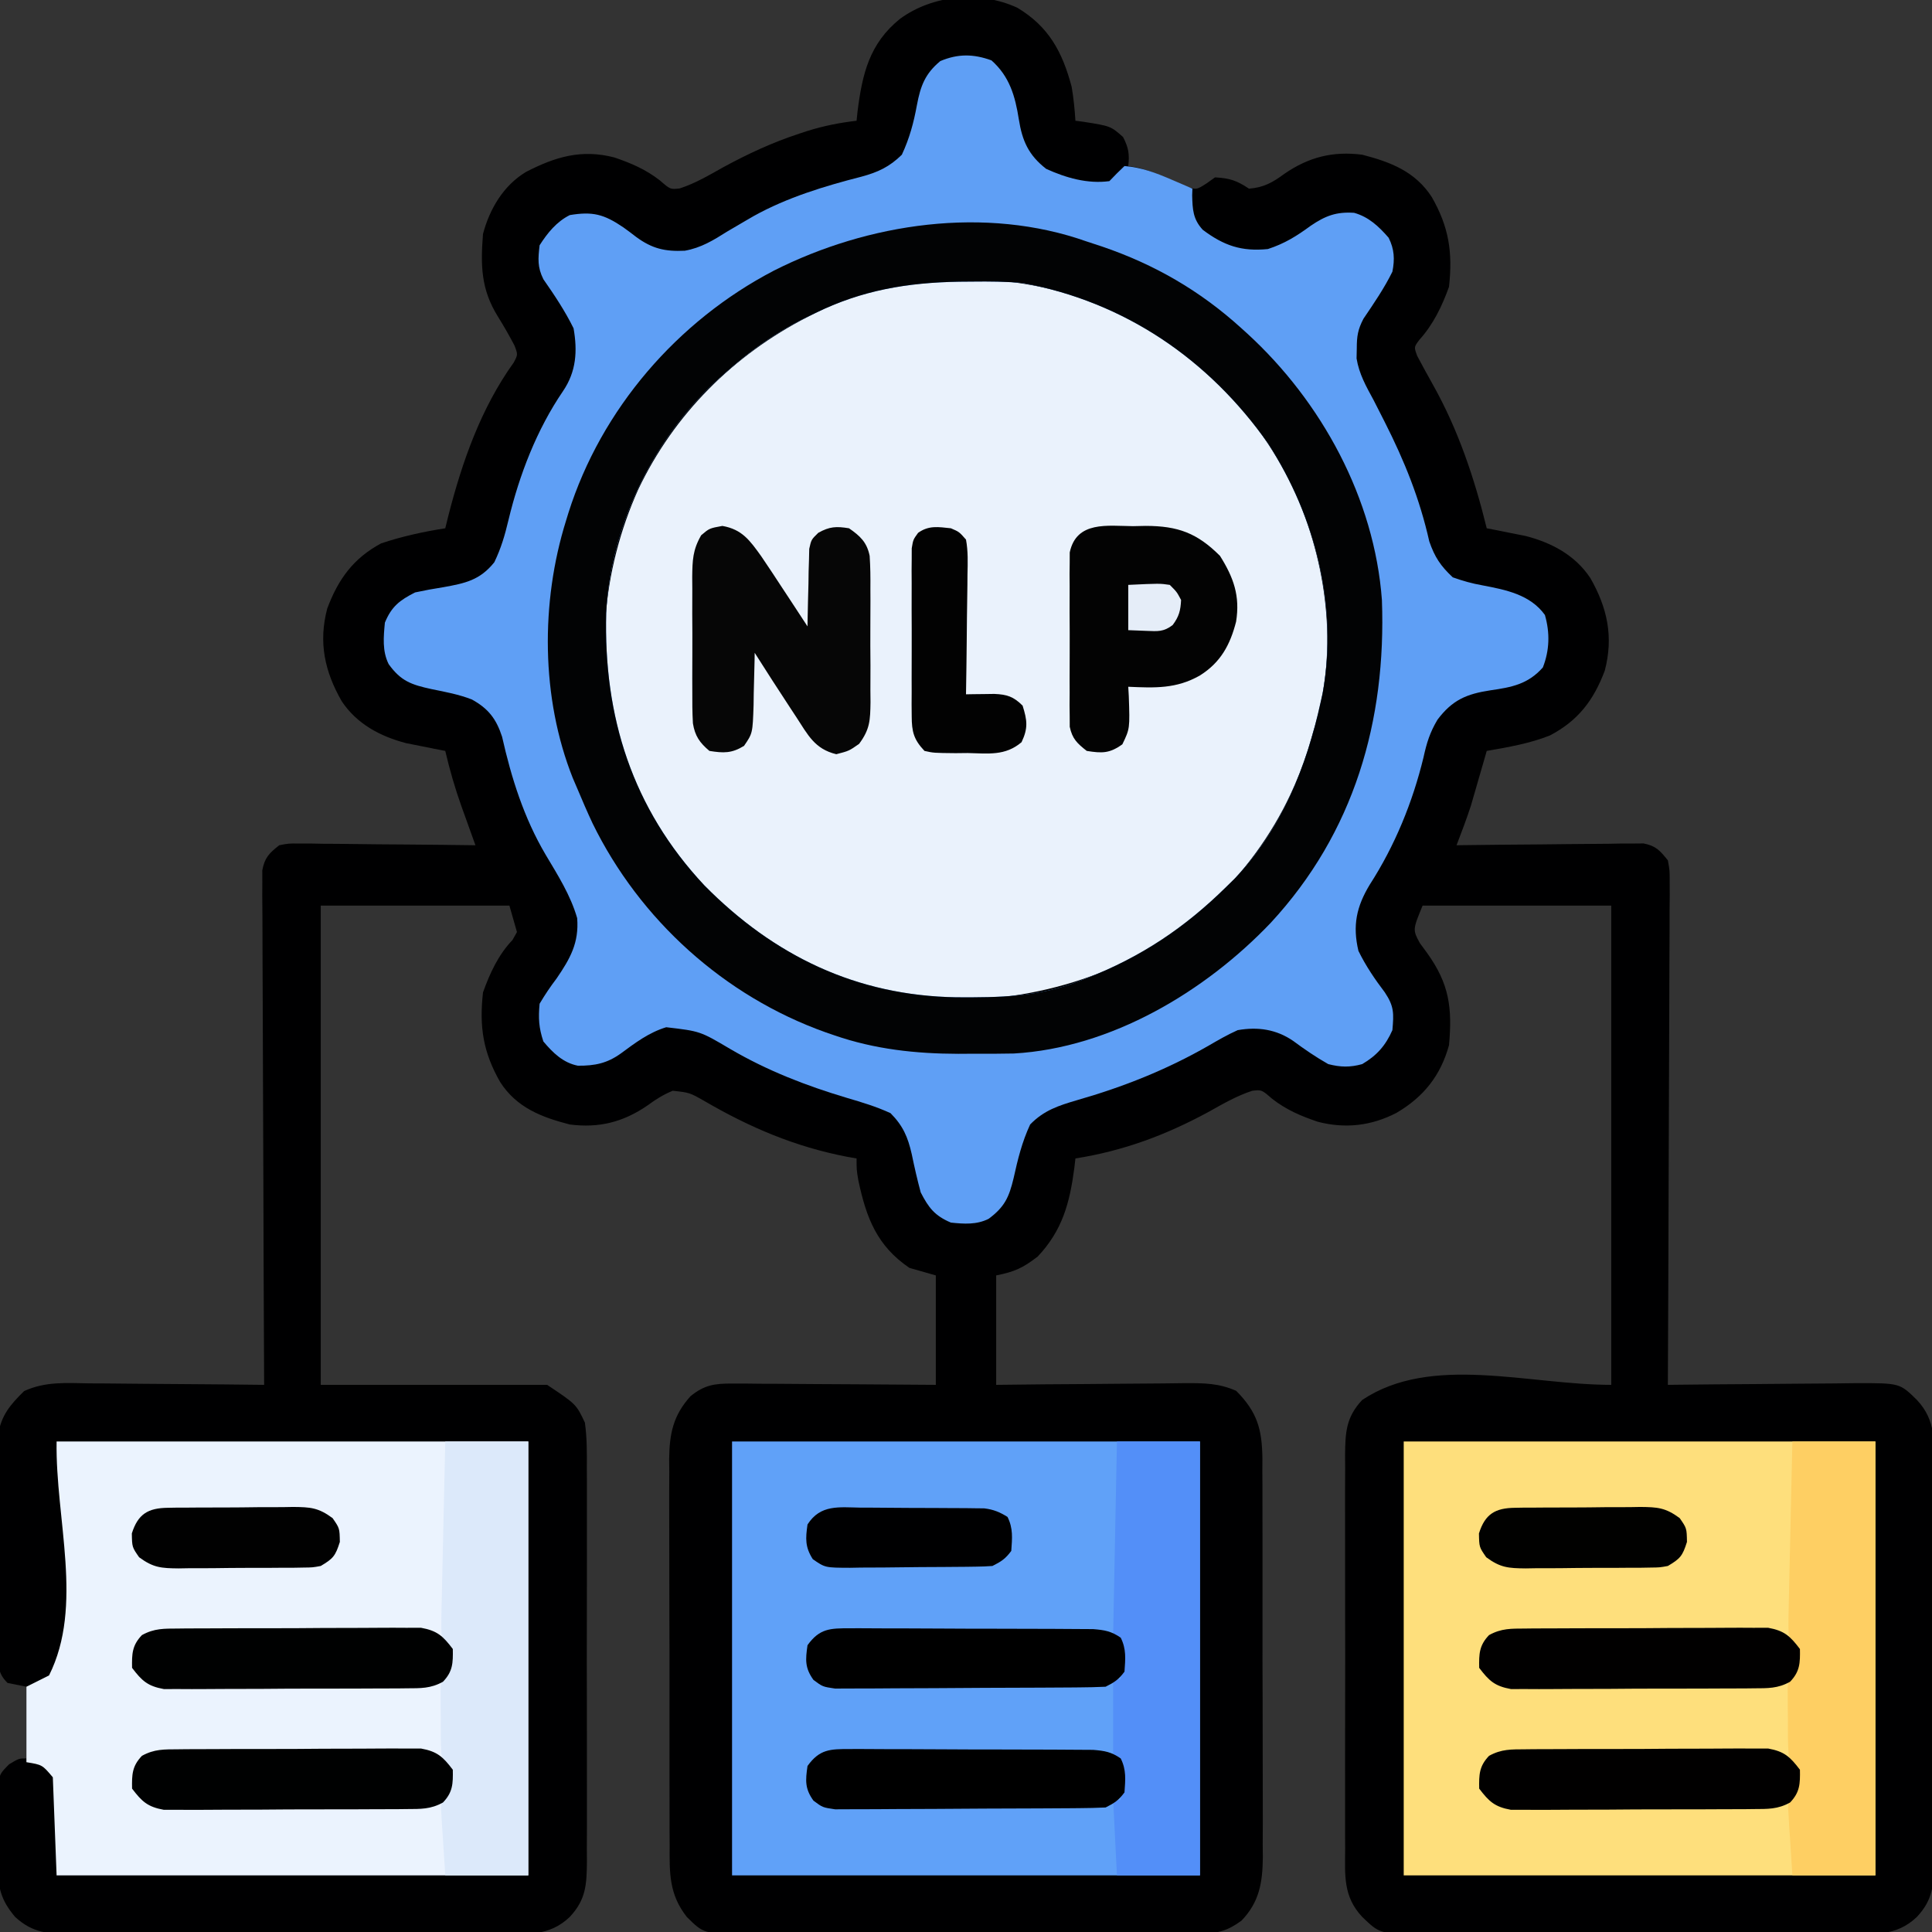 <?xml version="1.0" encoding="UTF-8"?>
<svg version="1.1" xmlns="http://www.w3.org/2000/svg" width="512" height="512">
<rect width="100%" height="100%" fill="#333333" stroke="none"/>
<path d="M0 0 C8.324 5.014 11.907 11.674 14.375 20.938 C14.895 23.964 15.174 26.867 15.375 29.938 C16.05 30.024 16.726 30.11 17.422 30.199 C24.704 31.346 24.704 31.346 28 34.25 C29.466 37.116 29.737 38.768 29.375 41.938 C30.066 42.046 30.757 42.154 31.469 42.266 C35.954 43.303 40.021 45.308 44.219 47.172 C47.384 48.301 47.384 48.301 50.086 46.566 C50.841 46.029 51.597 45.491 52.375 44.938 C56.279 45.172 58.095 45.751 61.375 47.938 C65.278 47.628 67.642 46.295 70.75 44 C77.197 39.564 83.615 37.941 91.375 38.938 C98.927 40.881 105.443 43.408 109.809 50.152 C114.342 58.077 115.393 64.785 114.375 73.938 C112.542 79.059 110.214 83.898 106.551 87.961 C105.078 89.909 105.078 89.909 105.953 92.266 C107.306 94.808 108.674 97.339 110.091 99.847 C116.818 111.824 121.096 124.62 124.375 137.938 C125.787 138.21 125.787 138.21 127.227 138.488 C128.472 138.74 129.717 138.991 131 139.25 C132.23 139.494 133.46 139.737 134.727 139.988 C141.646 141.789 147.811 145.084 151.828 151.121 C156.324 158.989 158.024 166.673 155.656 175.668 C152.713 183.511 148.603 188.911 141.133 192.836 C135.752 194.985 130.064 195.942 124.375 196.938 C124.049 198.072 123.723 199.206 123.387 200.375 C122.945 201.896 122.504 203.417 122.062 204.938 C121.849 205.681 121.636 206.425 121.416 207.191 C121.2 207.933 120.984 208.674 120.762 209.438 C120.568 210.108 120.374 210.778 120.175 211.469 C119.029 215.006 117.696 218.462 116.375 221.938 C117.018 221.929 117.66 221.92 118.322 221.911 C125.005 221.822 131.688 221.762 138.372 221.718 C140.867 221.698 143.362 221.67 145.856 221.636 C149.441 221.587 153.025 221.565 156.609 221.547 C157.726 221.526 158.843 221.506 159.994 221.484 C161.034 221.484 162.075 221.484 163.147 221.483 C164.062 221.475 164.977 221.466 165.92 221.456 C169.229 222.105 170.275 223.33 172.375 225.938 C172.867 228.601 172.867 228.601 172.856 231.695 C172.864 233.458 172.864 233.458 172.873 235.256 C172.858 236.542 172.844 237.827 172.829 239.151 C172.828 240.521 172.829 241.891 172.831 243.261 C172.832 246.978 172.808 250.695 172.781 254.411 C172.756 258.296 172.753 262.181 172.748 266.066 C172.736 273.422 172.703 280.778 172.663 288.134 C172.618 296.509 172.596 304.883 172.576 313.258 C172.534 330.485 172.464 347.711 172.375 364.938 C173.113 364.929 173.852 364.92 174.612 364.911 C181.586 364.83 188.559 364.769 195.533 364.73 C199.118 364.709 202.703 364.681 206.288 364.636 C209.75 364.592 213.212 364.568 216.675 364.558 C218.632 364.547 220.59 364.516 222.547 364.484 C233.838 364.481 233.838 364.481 238.375 368.938 C243.457 374.352 242.943 379.976 242.893 386.998 C242.903 388.814 242.903 388.814 242.914 390.666 C242.928 393.974 242.925 397.281 242.912 400.589 C242.902 404.058 242.912 407.526 242.918 410.995 C242.925 416.819 242.916 422.642 242.896 428.466 C242.875 435.191 242.882 441.915 242.904 448.64 C242.922 454.422 242.924 460.205 242.914 465.988 C242.908 469.438 242.907 472.887 242.92 476.337 C242.934 480.184 242.915 484.03 242.893 487.877 C242.901 489.015 242.909 490.153 242.917 491.325 C242.853 497.327 242.674 501.356 238.375 505.938 C232.852 511.242 226.609 510.503 219.396 510.455 C218.089 510.462 216.781 510.469 215.433 510.476 C211.856 510.495 208.28 510.488 204.704 510.475 C200.955 510.465 197.206 510.474 193.457 510.48 C187.163 510.488 180.868 510.478 174.574 510.459 C167.304 510.437 160.034 510.444 152.764 510.466 C146.515 510.484 140.265 510.487 134.015 510.477 C130.286 510.47 126.557 510.469 122.827 510.483 C118.669 510.496 114.512 510.477 110.354 510.455 C109.122 510.463 107.891 510.471 106.622 510.48 C95.994 510.374 95.994 510.374 91.375 505.938 C86.293 500.523 86.807 494.899 86.857 487.877 C86.847 486.061 86.847 486.061 86.836 484.209 C86.822 480.901 86.825 477.594 86.838 474.286 C86.848 470.817 86.838 467.349 86.832 463.88 C86.825 458.056 86.834 452.233 86.854 446.409 C86.875 439.684 86.868 432.96 86.846 426.235 C86.828 420.453 86.826 414.67 86.836 408.887 C86.842 405.437 86.843 401.988 86.83 398.538 C86.816 394.691 86.835 390.845 86.857 386.998 C86.849 385.86 86.841 384.722 86.833 383.55 C86.897 377.548 87.076 373.519 91.375 368.938 C109.714 356.712 135.335 364.938 157.375 364.938 C157.375 323.027 157.375 281.118 157.375 237.938 C140.875 237.938 124.375 237.938 107.375 237.938 C104.746 244.334 104.746 244.334 106.641 247.852 C107.295 248.746 107.95 249.641 108.625 250.562 C114.434 258.672 115.28 264.991 114.375 274.938 C112.139 283.016 107.627 288.654 100.445 292.867 C93.771 296.318 86.828 297.098 79.602 295.215 C75.097 293.691 71.263 292.054 67.5 289.125 C64.718 286.713 64.718 286.713 62.234 287.004 C58.033 288.376 54.352 290.542 50.5 292.688 C39.27 298.765 28.059 302.938 15.375 304.938 C15.277 305.783 15.179 306.629 15.078 307.5 C13.856 316.77 11.909 324.019 5.375 330.938 C1.439 333.952 -0.651 334.943 -5.625 335.938 C-5.625 345.507 -5.625 355.077 -5.625 364.938 C0.767 364.868 0.767 364.868 7.289 364.797 C10.697 364.771 14.104 364.749 17.512 364.73 C21.104 364.709 24.696 364.681 28.288 364.636 C31.75 364.592 35.212 364.568 38.675 364.558 C40.632 364.547 42.59 364.516 44.547 364.484 C49.553 364.483 53.366 364.494 57.982 366.524 C63.604 372.194 64.832 376.725 64.928 384.525 C64.922 385.638 64.915 386.75 64.908 387.896 C64.917 389.084 64.926 390.272 64.935 391.496 C64.953 394.738 64.954 397.979 64.945 401.221 C64.94 403.935 64.947 406.648 64.955 409.362 C64.972 415.767 64.968 422.172 64.951 428.577 C64.934 435.17 64.95 441.761 64.983 448.354 C65.009 454.029 65.017 459.703 65.008 465.378 C65.003 468.761 65.005 472.144 65.026 475.527 C65.043 479.301 65.029 483.075 65.006 486.849 C65.018 487.96 65.029 489.07 65.042 490.214 C64.96 496.855 64.122 502.013 59.375 506.938 C55.709 509.613 53.16 510.314 48.651 510.325 C46.937 510.34 46.937 510.34 45.189 510.355 C43.945 510.351 42.7 510.346 41.418 510.342 C39.442 510.352 39.442 510.352 37.426 510.362 C33.818 510.38 30.211 510.379 26.603 510.373 C23.589 510.37 20.574 510.376 17.56 510.382 C10.447 510.396 3.335 510.395 -3.778 510.384 C-11.11 510.372 -18.441 510.386 -25.773 510.413 C-32.074 510.435 -38.374 510.442 -44.675 510.436 C-48.436 510.432 -52.196 510.435 -55.957 510.452 C-60.151 510.47 -64.345 510.456 -68.539 510.439 C-69.781 510.449 -71.023 510.459 -72.303 510.469 C-83.139 510.375 -83.139 510.375 -87.625 505.938 C-92.321 499.916 -92.202 494.426 -92.158 486.979 C-92.167 485.791 -92.176 484.603 -92.185 483.379 C-92.203 480.137 -92.204 476.896 -92.195 473.654 C-92.19 470.94 -92.197 468.227 -92.205 465.513 C-92.222 459.108 -92.218 452.703 -92.201 446.298 C-92.184 439.705 -92.2 433.114 -92.233 426.521 C-92.259 420.846 -92.267 415.172 -92.258 409.497 C-92.253 406.114 -92.255 402.731 -92.276 399.348 C-92.293 395.574 -92.279 391.8 -92.256 388.026 C-92.274 386.36 -92.274 386.36 -92.292 384.661 C-92.209 377.865 -91.258 373.083 -86.625 367.938 C-82.96 364.957 -80.211 364.567 -75.55 364.597 C-74.349 364.597 -73.148 364.597 -71.911 364.598 C-70.624 364.613 -69.337 364.629 -68.012 364.645 C-66.674 364.65 -65.336 364.654 -63.998 364.657 C-60.487 364.669 -56.978 364.698 -53.468 364.732 C-49.882 364.762 -46.295 364.776 -42.709 364.791 C-35.681 364.822 -28.653 364.88 -21.625 364.938 C-21.625 355.368 -21.625 345.798 -21.625 335.938 C-23.935 335.277 -26.245 334.618 -28.625 333.938 C-37.208 328.101 -40.034 320.739 -42.145 310.793 C-42.625 307.938 -42.625 307.938 -42.625 304.938 C-43.462 304.791 -44.298 304.644 -45.16 304.492 C-58.892 301.846 -70.868 296.756 -82.904 289.746 C-86.878 287.486 -86.878 287.486 -91.344 287 C-93.854 288.032 -95.817 289.263 -98 290.875 C-104.447 295.311 -110.865 296.934 -118.625 295.938 C-126.177 293.994 -132.693 291.467 -137.059 284.723 C-141.592 276.798 -142.643 270.09 -141.625 260.938 C-139.814 255.877 -137.556 250.947 -133.801 247.039 C-133.219 245.999 -133.219 245.999 -132.625 244.938 C-133.615 241.472 -133.615 241.472 -134.625 237.938 C-151.125 237.938 -167.625 237.938 -184.625 237.938 C-184.625 279.848 -184.625 321.757 -184.625 364.938 C-164.825 364.938 -145.025 364.938 -124.625 364.938 C-116.928 370.069 -116.928 370.069 -114.625 374.938 C-114.055 378.961 -114.079 382.94 -114.107 386.998 C-114.1 388.208 -114.093 389.419 -114.086 390.666 C-114.072 393.974 -114.075 397.281 -114.088 400.589 C-114.098 404.058 -114.088 407.526 -114.082 410.995 C-114.075 416.819 -114.084 422.642 -114.104 428.466 C-114.125 435.191 -114.118 441.915 -114.096 448.64 C-114.078 454.422 -114.076 460.205 -114.086 465.988 C-114.092 469.438 -114.093 472.887 -114.08 476.337 C-114.066 480.184 -114.085 484.03 -114.107 487.877 C-114.099 489.015 -114.091 490.153 -114.083 491.325 C-114.147 497.327 -114.326 501.356 -118.625 505.938 C-124.148 511.242 -130.391 510.503 -137.604 510.455 C-138.911 510.462 -140.219 510.469 -141.567 510.476 C-145.144 510.495 -148.72 510.488 -152.296 510.475 C-156.045 510.465 -159.794 510.474 -163.543 510.48 C-169.837 510.488 -176.132 510.478 -182.426 510.459 C-189.696 510.437 -196.966 510.444 -204.236 510.466 C-210.485 510.484 -216.735 510.487 -222.985 510.477 C-226.714 510.47 -230.443 510.469 -234.173 510.483 C-238.331 510.496 -242.488 510.477 -246.646 510.455 C-247.878 510.463 -249.109 510.471 -250.378 510.48 C-256.74 510.416 -260.844 510.322 -265.625 505.938 C-269.388 501.459 -270.142 498.287 -270.191 492.492 C-270.198 491.8 -270.204 491.108 -270.21 490.394 C-270.217 488.94 -270.214 487.487 -270.201 486.033 C-270.187 483.811 -270.222 481.593 -270.26 479.371 C-270.261 477.953 -270.259 476.535 -270.254 475.117 C-270.255 473.836 -270.255 472.554 -270.256 471.234 C-269.625 467.938 -269.625 467.938 -267.211 465.489 C-264.625 463.938 -264.625 463.938 -262.625 463.938 C-262.625 457.668 -262.625 451.397 -262.625 444.938 C-264.275 444.608 -265.925 444.277 -267.625 443.938 C-270.392 441.17 -269.89 439.531 -269.916 435.655 C-269.922 435.011 -269.929 434.367 -269.936 433.703 C-269.955 431.568 -269.959 429.433 -269.961 427.297 C-269.967 425.812 -269.974 424.327 -269.981 422.842 C-269.993 419.725 -269.997 416.608 -269.996 413.491 C-269.995 409.505 -270.023 405.52 -270.057 401.534 C-270.079 398.464 -270.083 395.395 -270.082 392.325 C-270.085 390.856 -270.094 389.388 -270.109 387.919 C-270.129 385.858 -270.123 383.798 -270.111 381.737 C-270.114 380.566 -270.117 379.396 -270.119 378.189 C-269.334 373.024 -266.889 370.179 -263.232 366.587 C-257.573 363.999 -252.059 364.448 -245.914 364.547 C-244.577 364.554 -243.241 364.56 -241.904 364.564 C-238.402 364.579 -234.901 364.618 -231.399 364.663 C-227.82 364.704 -224.24 364.722 -220.66 364.742 C-213.648 364.785 -206.637 364.853 -199.625 364.938 C-199.629 364.225 -199.632 363.512 -199.636 362.778 C-199.724 345.444 -199.791 328.109 -199.832 310.775 C-199.853 302.392 -199.881 294.009 -199.927 285.626 C-199.967 278.321 -199.992 271.015 -200.001 263.709 C-200.007 259.84 -200.019 255.972 -200.048 252.103 C-200.075 248.462 -200.083 244.821 -200.077 241.18 C-200.079 239.205 -200.101 237.231 -200.123 235.256 C-200.117 234.081 -200.112 232.906 -200.106 231.695 C-200.11 230.674 -200.113 229.653 -200.117 228.601 C-199.492 225.22 -198.294 224.037 -195.625 221.938 C-193.17 221.456 -193.17 221.456 -190.397 221.483 C-188.836 221.484 -188.836 221.484 -187.244 221.484 C-185.568 221.515 -185.568 221.515 -183.859 221.547 C-182.137 221.555 -182.137 221.555 -180.379 221.564 C-176.711 221.586 -173.043 221.637 -169.375 221.688 C-166.888 221.708 -164.401 221.726 -161.914 221.742 C-155.817 221.786 -149.721 221.853 -143.625 221.938 C-144.035 220.803 -144.445 219.669 -144.867 218.5 C-145.412 216.979 -145.956 215.458 -146.5 213.938 C-146.769 213.194 -147.039 212.45 -147.316 211.684 C-149.052 206.815 -150.447 201.971 -151.625 196.938 C-152.566 196.756 -153.507 196.574 -154.477 196.387 C-156.344 196.01 -156.344 196.01 -158.25 195.625 C-159.48 195.381 -160.71 195.138 -161.977 194.887 C-168.896 193.086 -175.061 189.791 -179.078 183.754 C-183.574 175.886 -185.274 168.202 -182.906 159.207 C-180.011 151.491 -176.038 145.918 -168.625 141.938 C-163.045 140.072 -157.432 138.851 -151.625 137.938 C-151.357 136.847 -151.089 135.756 -150.812 134.633 C-147.132 120.253 -142.188 106.141 -133.461 93.98 C-132.369 91.903 -132.369 91.903 -133.285 89.496 C-134.662 86.866 -136.119 84.333 -137.688 81.812 C-142.161 74.615 -142.282 68.319 -141.625 59.938 C-139.866 53.301 -136.201 47.083 -130.223 43.496 C-122.451 39.49 -115.53 37.414 -106.84 39.656 C-102.343 41.19 -98.51 42.824 -94.75 45.75 C-91.966 48.164 -91.966 48.164 -89.473 47.867 C-85.333 46.516 -81.727 44.373 -77.938 42.25 C-71.41 38.701 -64.939 35.694 -57.875 33.375 C-57.15 33.136 -56.424 32.898 -55.677 32.652 C-51.339 31.297 -47.139 30.463 -42.625 29.938 C-42.495 28.704 -42.495 28.704 -42.363 27.445 C-41.105 17.451 -39.2 9.467 -31.125 2.938 C-22.394 -3.457 -9.918 -4.589 0 0 Z " fill="#000001" transform="translate(269.625,2.062)"/>
<path d="M0 0 C0.724 0.284 1.447 0.568 2.193 0.861 C25.9 10.459 44.387 28.558 54.875 51.875 C63.041 71.309 65.577 93.684 59 114 C58.66 115.194 58.319 116.387 57.969 117.617 C50.881 141.036 34.712 161.202 13.166 173.005 C-9.373 184.7 -36.376 188.512 -61 181 C-85.711 172.164 -107.441 155.254 -118.855 131.242 C-120.336 127.857 -121.703 124.459 -123 121 C-123.316 120.202 -123.632 119.404 -123.957 118.582 C-132.135 96.464 -129.372 70.816 -119.845 49.68 C-110.343 29.705 -94.549 14.021 -75 4 C-74.038 3.505 -73.077 3.01 -72.086 2.5 C-50.61 -7.897 -22.131 -8.787 0 0 Z " fill="#EAF2FC" transform="translate(289,80)"/>
<path d="M0 0 C4.785 4.253 6.28 9.435 7.25 15.625 C8.161 21.346 9.823 25.112 14.5 28.75 C19.734 31.129 25.481 32.787 31.25 32 C31.91 31.319 32.57 30.639 33.25 29.938 C33.91 29.298 34.57 28.659 35.25 28 C39.752 28.361 43.505 29.777 47.625 31.562 C48.685 32.018 49.744 32.473 50.836 32.941 C51.633 33.291 52.429 33.64 53.25 34 C53.229 34.58 53.209 35.16 53.188 35.758 C53.286 39.503 53.387 42.06 55.992 44.898 C61.545 49.068 66.222 50.704 73.25 50 C77.716 48.538 80.851 46.579 84.625 43.812 C88.504 41.18 91.398 40.085 96.102 40.398 C99.985 41.486 102.644 44.006 105.25 47 C106.776 50.051 106.9 52.713 106.25 56 C104.084 60.401 101.322 64.415 98.578 68.473 C97.085 71.315 96.817 73.12 96.812 76.312 C96.793 77.196 96.774 78.079 96.754 78.988 C97.437 83.137 99.259 86.333 101.25 90 C101.921 91.308 102.588 92.618 103.25 93.93 C103.578 94.574 103.905 95.219 104.243 95.883 C109.481 106.246 113.471 116.119 116.027 127.484 C117.482 131.668 119.013 133.971 122.25 137 C125.003 137.971 127.299 138.623 130.125 139.125 C136.287 140.301 142.779 141.562 146.668 146.973 C148.022 151.688 147.909 156.316 146.125 160.875 C142.213 165.309 137.898 166.126 132.25 166.938 C125.918 167.901 122.138 169.488 118.203 174.723 C116.175 178.126 115.346 180.834 114.5 184.688 C111.619 196.587 106.891 208.146 100.25 218.438 C96.716 224.283 95.66 229.288 97.25 236 C99.204 239.989 101.572 243.468 104.25 247 C106.734 250.726 106.63 252.587 106.25 257 C104.44 261.096 102.114 263.732 98.25 266 C95.024 266.894 92.492 266.83 89.25 266 C85.97 264.142 82.977 262.092 79.949 259.848 C75.468 256.78 70.619 256.063 65.25 257 C62.534 258.215 60.032 259.663 57.461 261.16 C46.372 267.514 34.929 272.05 22.649 275.566 C17.756 277.006 13.904 278.244 10.25 282 C8.087 286.658 6.983 291.184 5.875 296.188 C4.651 301.319 3.476 303.857 -0.75 307 C-3.946 308.598 -7.273 308.368 -10.75 308 C-15.034 306.191 -16.655 304.074 -18.75 300 C-19.656 296.637 -20.422 293.291 -21.123 289.883 C-22.151 285.325 -23.451 282.33 -26.75 279 C-30.534 277.253 -34.305 276.131 -38.301 274.953 C-49.159 271.717 -59.42 267.733 -69.227 261.996 C-77.198 257.278 -77.198 257.278 -86.195 256.227 C-90.753 257.606 -94.387 260.346 -98.184 263.152 C-101.854 265.795 -105.093 266.455 -109.613 266.422 C-113.529 265.649 -116.237 262.994 -118.75 260 C-119.965 256.354 -120.104 253.838 -119.75 250 C-118.323 247.591 -116.927 245.52 -115.25 243.312 C-111.665 238.066 -109.277 233.887 -109.793 227.316 C-111.554 221.214 -114.911 215.952 -118.141 210.523 C-123.898 200.772 -127.212 190.241 -129.695 179.242 C-131.24 174.493 -133.325 171.788 -137.688 169.375 C-141.162 168.019 -144.727 167.367 -148.375 166.625 C-153.766 165.454 -156.529 164.486 -159.75 160 C-161.476 156.548 -161.11 152.781 -160.75 149 C-158.976 144.704 -156.831 143.079 -152.75 141 C-150.286 140.465 -147.804 140.011 -145.312 139.625 C-139.455 138.571 -135.557 137.759 -131.75 133 C-129.96 129.283 -128.944 125.824 -128 121.816 C-125.105 109.808 -120.533 97.895 -113.531 87.629 C-110.03 82.462 -109.687 77.048 -110.75 71 C-113.039 66.365 -115.794 62.244 -118.75 58 C-120.351 54.797 -120.157 52.547 -119.75 49 C-117.652 45.726 -115.26 42.755 -111.75 41 C-105.702 39.992 -102.726 40.752 -97.603 44.221 C-96.434 45.056 -95.283 45.914 -94.151 46.798 C-89.931 49.898 -86.506 50.7 -81.269 50.444 C-76.977 49.687 -73.706 47.68 -70.062 45.375 C-68.491 44.445 -66.915 43.522 -65.336 42.605 C-64.562 42.156 -63.788 41.707 -62.991 41.244 C-54.098 36.309 -44.281 33.337 -34.47 30.823 C-30.063 29.636 -27.015 28.211 -23.75 25 C-21.709 20.616 -20.619 16.553 -19.75 11.812 C-18.802 6.785 -17.59 3.525 -13.562 0.188 C-8.875 -1.792 -4.766 -1.733 0 0 Z M-46.75 67 C-47.82 67.516 -48.89 68.031 -49.992 68.562 C-57.753 72.507 -64.297 77.173 -70.75 83 C-72.015 84.123 -72.015 84.123 -73.305 85.27 C-89.891 100.848 -100.959 123.559 -102.094 146.367 C-102.846 173.927 -95.186 198.225 -76.094 218.625 C-57.62 237.346 -35.737 247.868 -9.296 248.293 C2.231 248.357 12.395 248.228 23.25 244 C23.905 243.748 24.56 243.496 25.235 243.236 C39.656 237.594 51.228 229.868 62.25 219 C62.982 218.281 63.714 217.561 64.469 216.82 C76.786 203.867 83.497 187.244 87.25 170 C87.422 169.226 87.594 168.452 87.771 167.655 C91.918 144.657 85.817 121.031 73.375 101.625 C57.573 79.181 35.327 64.015 8.25 59 C3.823 58.609 -0.558 58.57 -5 58.625 C-6.772 58.639 -6.772 58.639 -8.58 58.654 C-22.285 58.889 -34.324 60.903 -46.75 67 Z " fill="#5F9FF5" transform="translate(262.75,16)"/>
<path d="M0 0 C41.25 0 82.5 0 125 0 C125 37.95 125 75.9 125 115 C83.75 115 42.5 115 0 115 C-0.33 106.42 -0.66 97.84 -1 89 C-3.8 85.686 -3.8 85.686 -8 85 C-8 78.4 -8 71.8 -8 65 C-6.02 64.01 -4.04 63.02 -2 62 C7.247 43.506 -0.345 20.675 0 0 Z " fill="#EBF3FE" transform="translate(15,382)"/>
<path d="M0 0 C41.25 0 82.5 0 125 0 C125 37.95 125 75.9 125 115 C83.75 115 42.5 115 0 115 C0 77.05 0 39.1 0 0 Z " fill="#FEDF7C" transform="translate(372,382)"/>
<path d="M0 0 C40.92 0 81.84 0 124 0 C124 37.95 124 75.9 124 115 C83.08 115 42.16 115 0 115 C0 77.05 0 39.1 0 0 Z " fill="#60A1F8" transform="translate(194,382)"/>
<path d="M0 0 C1.34 0.44 2.68 0.881 4.02 1.32 C17.971 6.073 30.053 13.053 41 23 C41.519 23.47 42.039 23.941 42.574 24.425 C62.246 42.467 76.241 68.102 78.223 95.031 C79.388 127.023 70.904 156.607 48.77 180.547 C31.401 198.782 6.434 213.718 -19.307 215.189 C-22.977 215.268 -26.641 215.273 -30.312 215.25 C-31.542 215.258 -32.771 215.265 -34.037 215.273 C-45.321 215.25 -56.176 214.071 -66.875 210.375 C-67.633 210.116 -68.39 209.856 -69.171 209.589 C-96.041 200.018 -118.461 179.758 -130.974 154.17 C-132.394 151.143 -133.706 148.083 -135 145 C-135.4 144.068 -135.799 143.136 -136.211 142.176 C-144.635 120.989 -144.759 95.634 -138 74 C-137.791 73.318 -137.582 72.636 -137.367 71.933 C-128.659 44.387 -108.465 21.049 -82.948 7.736 C-57.957 -4.902 -26.895 -9.527 0 0 Z M-72 19 C-73.07 19.516 -74.14 20.031 -75.242 20.562 C-83.003 24.507 -89.547 29.173 -96 35 C-97.265 36.123 -97.265 36.123 -98.555 37.27 C-115.141 52.848 -126.209 75.559 -127.344 98.367 C-128.096 125.927 -120.436 150.225 -101.344 170.625 C-82.87 189.346 -60.987 199.868 -34.546 200.293 C-23.019 200.357 -12.855 200.228 -2 196 C-1.345 195.748 -0.69 195.496 -0.015 195.236 C14.406 189.594 25.978 181.868 37 171 C37.732 170.281 38.464 169.561 39.219 168.82 C51.536 155.867 58.247 139.244 62 122 C62.172 121.226 62.344 120.452 62.521 119.655 C66.668 96.657 60.567 73.031 48.125 53.625 C32.323 31.181 10.077 16.015 -17 11 C-21.427 10.609 -25.808 10.57 -30.25 10.625 C-32.022 10.639 -32.022 10.639 -33.83 10.654 C-47.535 10.889 -59.574 12.903 -72 19 Z " fill="#020304" transform="translate(288,64)"/>
<path d="M0 0 C7.26 0 14.52 0 22 0 C22 37.95 22 75.9 22 115 C14.74 115 7.48 115 0 115 C-0.206 111.762 -0.412 108.524 -0.625 105.188 C-0.695 104.171 -0.766 103.154 -0.838 102.106 C-0.884 101.302 -0.93 100.497 -0.977 99.668 C-1.055 98.435 -1.055 98.435 -1.135 97.177 C-1 95 -1 95 1 92 C0.594 87.342 0.594 87.342 -1 83 C-1.238 79.693 -1.185 76.377 -1.188 73.062 C-1.2 72.143 -1.212 71.223 -1.225 70.275 C-1.227 69.392 -1.228 68.508 -1.23 67.598 C-1.235 66.788 -1.239 65.979 -1.243 65.145 C-1 63 -1 63 1 60 C0.594 55.342 0.594 55.342 -1 51 C-1.062 49.365 -1.058 47.727 -1.022 46.091 C-0.992 44.56 -0.992 44.56 -0.961 42.998 C-0.934 41.892 -0.907 40.787 -0.879 39.648 C-0.855 38.519 -0.832 37.39 -0.807 36.227 C-0.731 32.609 -0.647 28.992 -0.562 25.375 C-0.509 22.927 -0.457 20.479 -0.404 18.031 C-0.275 12.021 -0.139 6.01 0 0 Z " fill="#FECF63" transform="translate(475,382)"/>
<path d="M0 0 C7.26 0 14.52 0 22 0 C22 37.95 22 75.9 22 115 C14.74 115 7.48 115 0 115 C-0.206 111.762 -0.412 108.524 -0.625 105.188 C-0.695 104.171 -0.766 103.154 -0.838 102.106 C-0.884 101.302 -0.93 100.497 -0.977 99.668 C-1.055 98.435 -1.055 98.435 -1.135 97.177 C-1 95 -1 95 1 92 C0.594 87.342 0.594 87.342 -1 83 C-1.238 79.693 -1.185 76.377 -1.188 73.062 C-1.2 72.143 -1.212 71.223 -1.225 70.275 C-1.227 69.392 -1.228 68.508 -1.23 67.598 C-1.235 66.788 -1.239 65.979 -1.243 65.145 C-1 63 -1 63 1 60 C0.594 55.342 0.594 55.342 -1 51 C-1.062 49.365 -1.058 47.727 -1.022 46.091 C-0.992 44.56 -0.992 44.56 -0.961 42.998 C-0.934 41.892 -0.907 40.787 -0.879 39.648 C-0.855 38.519 -0.832 37.39 -0.807 36.227 C-0.731 32.609 -0.647 28.992 -0.562 25.375 C-0.509 22.927 -0.457 20.479 -0.404 18.031 C-0.275 12.021 -0.139 6.01 0 0 Z " fill="#DCE9FA" transform="translate(118,382)"/>
<path d="M0 0 C7.26 0 14.52 0 22 0 C22 37.95 22 75.9 22 115 C14.74 115 7.48 115 0 115 C-0.33 108.4 -0.66 101.8 -1 95 C-0.34 95 0.32 95 1 95 C1 91.37 1 87.74 1 84 C0.34 83.67 -0.32 83.34 -1 83 C-1 76.4 -1 69.8 -1 63 C-0.34 63 0.32 63 1 63 C1 59.37 1 55.74 1 52 C0.34 51.67 -0.32 51.34 -1 51 C-0.67 34.17 -0.34 17.34 0 0 Z " fill="#538FF8" transform="translate(296,382)"/>
<path d="M0 0 C5.24 0.919 7.289 3.855 10.274 8.004 C12.173 10.795 14.031 13.61 15.875 16.438 C16.843 17.906 16.843 17.906 17.83 19.404 C19.413 21.808 20.99 24.215 22.562 26.625 C22.572 25.944 22.581 25.263 22.591 24.561 C22.644 21.478 22.728 18.395 22.812 15.312 C22.834 13.705 22.834 13.705 22.855 12.064 C22.888 11.036 22.92 10.008 22.953 8.949 C22.974 8.001 22.995 7.053 23.017 6.077 C23.562 3.625 23.562 3.625 25.417 1.823 C28.413 0.15 30.18 0.073 33.562 0.625 C36.522 2.682 38.298 4.321 39.032 7.938 C39.226 10.855 39.255 13.733 39.227 16.656 C39.231 17.725 39.236 18.794 39.241 19.895 C39.244 22.151 39.235 24.407 39.214 26.663 C39.188 30.113 39.214 33.561 39.246 37.012 C39.243 39.206 39.236 41.4 39.227 43.594 C39.237 44.624 39.247 45.654 39.257 46.716 C39.18 51.471 39.132 53.859 36.232 57.76 C33.562 59.625 33.562 59.625 30.188 60.5 C24.465 59.119 22.682 55.409 19.562 50.625 C19.107 49.934 18.651 49.242 18.182 48.53 C14.93 43.591 11.729 38.62 8.562 33.625 C8.553 34.27 8.544 34.916 8.534 35.581 C8.48 38.513 8.397 41.444 8.312 44.375 C8.291 45.899 8.291 45.899 8.27 47.453 C8.023 54.953 8.023 54.953 5.734 58.293 C2.472 60.294 0.302 60.226 -3.438 59.625 C-6.011 57.452 -7.27 55.671 -7.809 52.312 C-7.968 49.399 -7.992 46.512 -7.969 43.594 C-7.973 42.525 -7.976 41.456 -7.98 40.355 C-7.983 38.099 -7.976 35.843 -7.959 33.587 C-7.938 30.137 -7.959 26.689 -7.984 23.238 C-7.982 21.044 -7.977 18.85 -7.969 16.656 C-7.977 15.626 -7.985 14.596 -7.993 13.534 C-7.935 9.106 -7.864 6.364 -5.619 2.475 C-3.438 0.625 -3.438 0.625 0 0 Z " fill="#060606" transform="translate(191.438,139.375)"/>
<path d="M0 0 C1.661 -0.036 1.661 -0.036 3.355 -0.072 C11.937 -0.057 17.017 1.829 23.062 7.875 C26.677 13.631 28.421 18.497 27.324 25.324 C25.748 31.47 23.22 36.128 17.75 39.562 C11.506 43.13 5.831 42.876 -1.25 42.562 C-1.204 43.371 -1.157 44.179 -1.109 45.012 C-0.817 53.662 -0.817 53.662 -2.812 57.812 C-6.191 60.238 -8.182 60.216 -12.25 59.562 C-14.789 57.567 -16.079 56.367 -16.758 53.172 C-16.761 52.287 -16.764 51.402 -16.768 50.49 C-16.78 49.482 -16.793 48.475 -16.806 47.436 C-16.798 46.354 -16.79 45.271 -16.781 44.156 C-16.785 43.039 -16.789 41.923 -16.793 40.772 C-16.796 38.412 -16.788 36.051 -16.771 33.691 C-16.75 30.076 -16.771 26.463 -16.797 22.848 C-16.794 20.555 -16.789 18.262 -16.781 15.969 C-16.789 14.886 -16.797 13.804 -16.806 12.689 C-16.793 11.681 -16.781 10.673 -16.768 9.635 C-16.764 8.75 -16.761 7.865 -16.758 6.953 C-14.974 -1.441 -6.746 -0.066 0 0 Z " fill="#030303" transform="translate(300.25,139.438)"/>
<path d="M0 0 C0.724 -0.008 1.448 -0.017 2.194 -0.026 C4.583 -0.049 6.972 -0.05 9.362 -0.049 C11.025 -0.056 12.689 -0.064 14.353 -0.072 C17.839 -0.085 21.325 -0.087 24.811 -0.081 C29.275 -0.075 33.737 -0.106 38.201 -0.146 C41.637 -0.172 45.072 -0.175 48.508 -0.171 C50.154 -0.173 51.799 -0.183 53.444 -0.2 C55.748 -0.223 58.048 -0.213 60.352 -0.195 C61.661 -0.197 62.97 -0.199 64.319 -0.202 C68.619 0.579 70.124 1.976 72.74 5.42 C72.804 9.126 72.749 11.367 70.128 14.105 C66.823 15.926 64.247 15.816 60.481 15.84 C59.395 15.853 59.395 15.853 58.287 15.866 C55.897 15.889 53.509 15.89 51.119 15.889 C49.456 15.896 47.792 15.903 46.128 15.912 C42.642 15.925 39.156 15.927 35.67 15.921 C31.206 15.915 26.744 15.946 22.28 15.986 C18.844 16.012 15.409 16.015 11.973 16.011 C10.327 16.013 8.682 16.022 7.037 16.04 C4.733 16.062 2.433 16.053 0.129 16.035 C-1.18 16.037 -2.489 16.039 -3.838 16.041 C-8.138 15.26 -9.643 13.864 -12.26 10.42 C-12.323 6.714 -12.268 4.473 -9.647 1.735 C-6.342 -0.086 -3.766 0.024 0 0 Z " fill="#010000" transform="translate(404.26,463.58)"/>
<path d="M0 0 C0.724 -0.008 1.448 -0.017 2.194 -0.026 C4.583 -0.049 6.972 -0.05 9.362 -0.049 C11.025 -0.056 12.689 -0.064 14.353 -0.072 C17.839 -0.085 21.325 -0.087 24.811 -0.081 C29.275 -0.075 33.737 -0.106 38.201 -0.146 C41.637 -0.172 45.072 -0.175 48.508 -0.171 C50.154 -0.173 51.799 -0.183 53.444 -0.2 C55.748 -0.223 58.048 -0.213 60.352 -0.195 C61.661 -0.197 62.97 -0.199 64.319 -0.202 C68.619 0.579 70.124 1.976 72.74 5.42 C72.804 9.126 72.749 11.367 70.128 14.105 C66.823 15.926 64.247 15.816 60.481 15.84 C59.395 15.853 59.395 15.853 58.287 15.866 C55.897 15.889 53.509 15.89 51.119 15.889 C49.456 15.896 47.792 15.903 46.128 15.912 C42.642 15.925 39.156 15.927 35.67 15.921 C31.206 15.915 26.744 15.946 22.28 15.986 C18.844 16.012 15.409 16.015 11.973 16.011 C10.327 16.013 8.682 16.022 7.037 16.04 C4.733 16.062 2.433 16.053 0.129 16.035 C-1.18 16.037 -2.489 16.039 -3.838 16.041 C-8.138 15.26 -9.643 13.864 -12.26 10.42 C-12.323 6.714 -12.268 4.473 -9.647 1.735 C-6.342 -0.086 -3.766 0.024 0 0 Z " fill="#000101" transform="translate(47.26,463.58)"/>
<path d="M0 0 C0.724 -0.008 1.448 -0.017 2.194 -0.026 C4.583 -0.049 6.972 -0.05 9.362 -0.049 C11.025 -0.056 12.689 -0.064 14.353 -0.072 C17.839 -0.085 21.325 -0.087 24.811 -0.081 C29.275 -0.075 33.737 -0.106 38.201 -0.146 C41.637 -0.172 45.072 -0.175 48.508 -0.171 C50.154 -0.173 51.799 -0.183 53.444 -0.2 C55.748 -0.223 58.048 -0.213 60.352 -0.195 C61.661 -0.197 62.97 -0.199 64.319 -0.202 C68.619 0.579 70.124 1.976 72.74 5.42 C72.804 9.126 72.749 11.367 70.128 14.105 C66.823 15.926 64.247 15.816 60.481 15.84 C59.395 15.853 59.395 15.853 58.287 15.866 C55.897 15.889 53.509 15.89 51.119 15.889 C49.456 15.896 47.792 15.903 46.128 15.912 C42.642 15.925 39.156 15.927 35.67 15.921 C31.206 15.915 26.744 15.946 22.28 15.986 C18.844 16.012 15.409 16.015 11.973 16.011 C10.327 16.013 8.682 16.022 7.037 16.04 C4.733 16.062 2.433 16.053 0.129 16.035 C-1.18 16.037 -2.489 16.039 -3.838 16.041 C-8.138 15.26 -9.643 13.864 -12.26 10.42 C-12.323 6.714 -12.268 4.473 -9.647 1.735 C-6.342 -0.086 -3.766 0.024 0 0 Z " fill="#010000" transform="translate(404.26,431.58)"/>
<path d="M0 0 C0.724 -0.008 1.448 -0.017 2.194 -0.026 C4.583 -0.049 6.972 -0.05 9.362 -0.049 C11.025 -0.056 12.689 -0.064 14.353 -0.072 C17.839 -0.085 21.325 -0.087 24.811 -0.081 C29.275 -0.075 33.737 -0.106 38.201 -0.146 C41.637 -0.172 45.072 -0.175 48.508 -0.171 C50.154 -0.173 51.799 -0.183 53.444 -0.2 C55.748 -0.223 58.048 -0.213 60.352 -0.195 C61.661 -0.197 62.97 -0.199 64.319 -0.202 C68.619 0.579 70.124 1.976 72.74 5.42 C72.804 9.126 72.749 11.367 70.128 14.105 C66.823 15.926 64.247 15.816 60.481 15.84 C59.395 15.853 59.395 15.853 58.287 15.866 C55.897 15.889 53.509 15.89 51.119 15.889 C49.456 15.896 47.792 15.903 46.128 15.912 C42.642 15.925 39.156 15.927 35.67 15.921 C31.206 15.915 26.744 15.946 22.28 15.986 C18.844 16.012 15.409 16.015 11.973 16.011 C10.327 16.013 8.682 16.022 7.037 16.04 C4.733 16.062 2.433 16.053 0.129 16.035 C-1.18 16.037 -2.489 16.039 -3.838 16.041 C-8.138 15.26 -9.643 13.864 -12.26 10.42 C-12.323 6.714 -12.268 4.473 -9.647 1.735 C-6.342 -0.086 -3.766 0.024 0 0 Z " fill="#000101" transform="translate(47.26,431.58)"/>
<path d="M0 0 C0.726 -0.004 1.451 -0.008 2.199 -0.012 C4.593 -0.019 6.987 0.002 9.381 0.025 C11.047 0.027 12.713 0.028 14.38 0.028 C17.87 0.031 21.36 0.047 24.85 0.074 C29.323 0.108 33.794 0.116 38.267 0.114 C41.707 0.115 45.147 0.126 48.587 0.14 C50.236 0.147 51.885 0.151 53.534 0.152 C55.839 0.156 58.144 0.174 60.449 0.195 C61.761 0.203 63.072 0.211 64.423 0.218 C67.491 0.467 69.215 0.758 71.725 2.486 C73.25 5.536 72.96 8.128 72.725 11.486 C71.182 13.589 70.044 14.326 67.725 15.486 C65.377 15.599 63.026 15.645 60.676 15.663 C59.951 15.669 59.226 15.676 58.478 15.683 C56.073 15.702 53.669 15.714 51.264 15.724 C50.033 15.73 50.033 15.73 48.777 15.736 C44.435 15.757 40.092 15.772 35.75 15.781 C31.262 15.792 26.774 15.826 22.286 15.866 C18.837 15.892 15.389 15.901 11.94 15.904 C10.285 15.909 8.631 15.921 6.976 15.939 C4.661 15.964 2.347 15.963 0.032 15.956 C-1.286 15.962 -2.603 15.968 -3.961 15.974 C-7.275 15.486 -7.275 15.486 -9.701 13.675 C-12.002 10.476 -11.824 8.327 -11.275 4.486 C-8.068 0.034 -5.301 -0.012 0 0 Z " fill="#000000" transform="translate(225.275,463.514)"/>
<path d="M0 0 C0.726 -0.004 1.451 -0.008 2.199 -0.012 C4.593 -0.019 6.987 0.002 9.381 0.025 C11.047 0.027 12.713 0.028 14.38 0.028 C17.87 0.031 21.36 0.047 24.85 0.074 C29.323 0.108 33.794 0.116 38.267 0.114 C41.707 0.115 45.147 0.126 48.587 0.14 C50.236 0.147 51.885 0.151 53.534 0.152 C55.839 0.156 58.144 0.174 60.449 0.195 C61.761 0.203 63.072 0.211 64.423 0.218 C67.491 0.467 69.215 0.758 71.725 2.486 C73.25 5.536 72.96 8.128 72.725 11.486 C71.182 13.589 70.044 14.326 67.725 15.486 C65.377 15.599 63.026 15.645 60.676 15.663 C59.951 15.669 59.226 15.676 58.478 15.683 C56.073 15.702 53.669 15.714 51.264 15.724 C50.033 15.73 50.033 15.73 48.777 15.736 C44.435 15.757 40.092 15.772 35.75 15.781 C31.262 15.792 26.774 15.826 22.286 15.866 C18.837 15.892 15.389 15.901 11.94 15.904 C10.285 15.909 8.631 15.921 6.976 15.939 C4.661 15.964 2.347 15.963 0.032 15.956 C-1.286 15.962 -2.603 15.968 -3.961 15.974 C-7.275 15.486 -7.275 15.486 -9.701 13.675 C-12.002 10.476 -11.824 8.327 -11.275 4.486 C-8.068 0.034 -5.301 -0.012 0 0 Z " fill="#000000" transform="translate(225.275,431.514)"/>
<path d="M0 0 C2.198 0.945 2.198 0.945 4 3 C4.571 6.086 4.464 9.133 4.391 12.262 C4.385 13.168 4.379 14.073 4.373 15.007 C4.351 17.901 4.301 20.794 4.25 23.688 C4.23 25.649 4.212 27.611 4.195 29.572 C4.151 34.382 4.082 39.191 4 44 C4.686 43.988 5.373 43.975 6.08 43.963 C6.98 43.953 7.881 43.943 8.809 43.934 C10.147 43.915 10.147 43.915 11.513 43.896 C14.877 44.037 16.606 44.606 19 47 C20.229 50.903 20.491 52.968 18.719 56.691 C14.392 60.365 9.925 59.687 4.438 59.562 C3.384 59.573 2.33 59.584 1.244 59.596 C-4.583 59.54 -4.583 59.54 -7 59 C-9.85 56.001 -10.377 53.901 -10.388 49.82 C-10.398 48.789 -10.407 47.758 -10.417 46.696 C-10.411 45.588 -10.405 44.481 -10.398 43.34 C-10.401 42.198 -10.404 41.057 -10.407 39.881 C-10.409 37.469 -10.404 35.058 -10.391 32.646 C-10.375 28.948 -10.391 25.251 -10.41 21.553 C-10.408 19.211 -10.404 16.869 -10.398 14.527 C-10.408 12.863 -10.408 12.863 -10.417 11.166 C-10.407 10.138 -10.398 9.11 -10.388 8.051 C-10.386 7.145 -10.383 6.24 -10.381 5.308 C-10 3 -10 3 -8.691 1.208 C-5.856 -0.818 -3.359 -0.354 0 0 Z " fill="#020202" transform="translate(252,140)"/>
<path d="M0 0 C0.884 -0.016 1.769 -0.032 2.68 -0.048 C4.102 -0.049 4.102 -0.049 5.553 -0.049 C6.534 -0.056 7.516 -0.064 8.527 -0.072 C10.6 -0.083 12.674 -0.086 14.748 -0.081 C17.917 -0.08 21.085 -0.122 24.254 -0.166 C26.27 -0.171 28.287 -0.174 30.303 -0.174 C31.249 -0.19 32.195 -0.207 33.17 -0.224 C37.746 -0.176 39.85 -0.055 43.627 2.73 C45.494 5.42 45.494 5.42 45.557 9.045 C44.378 12.791 43.767 13.477 40.494 15.42 C38.339 15.814 38.339 15.814 35.989 15.84 C34.662 15.864 34.662 15.864 33.308 15.888 C31.887 15.888 31.887 15.888 30.436 15.889 C28.964 15.9 28.964 15.9 27.462 15.912 C25.389 15.923 23.315 15.925 21.241 15.921 C18.071 15.92 14.904 15.962 11.735 16.006 C9.718 16.011 7.702 16.014 5.686 16.014 C4.74 16.03 3.794 16.046 2.819 16.063 C-1.757 16.015 -3.862 15.895 -7.639 13.109 C-9.506 10.42 -9.506 10.42 -9.568 6.795 C-7.953 1.666 -5.285 0.057 0 0 Z " fill="#010100" transform="translate(401.506,399.58)"/>
<path d="M0 0 C0.884 -0.016 1.769 -0.032 2.68 -0.048 C4.102 -0.049 4.102 -0.049 5.553 -0.049 C6.534 -0.056 7.516 -0.064 8.527 -0.072 C10.6 -0.083 12.674 -0.086 14.748 -0.081 C17.917 -0.08 21.085 -0.122 24.254 -0.166 C26.27 -0.171 28.287 -0.174 30.303 -0.174 C31.249 -0.19 32.195 -0.207 33.17 -0.224 C37.746 -0.176 39.85 -0.055 43.627 2.73 C45.494 5.42 45.494 5.42 45.557 9.045 C44.378 12.791 43.767 13.477 40.494 15.42 C38.339 15.814 38.339 15.814 35.989 15.84 C34.662 15.864 34.662 15.864 33.308 15.888 C31.887 15.888 31.887 15.888 30.436 15.889 C28.964 15.9 28.964 15.9 27.462 15.912 C25.389 15.923 23.315 15.925 21.241 15.921 C18.071 15.92 14.904 15.962 11.735 16.006 C9.718 16.011 7.702 16.014 5.686 16.014 C4.74 16.03 3.794 16.046 2.819 16.063 C-1.757 16.015 -3.862 15.895 -7.639 13.109 C-9.506 10.42 -9.506 10.42 -9.568 6.795 C-7.953 1.666 -5.285 0.057 0 0 Z " fill="#010101" transform="translate(44.506,399.58)"/>
<path d="M0 0 C0.984 0.001 1.967 0.002 2.981 0.003 C5.059 0.009 7.137 0.025 9.214 0.049 C12.395 0.086 15.574 0.09 18.754 0.09 C20.773 0.1 22.793 0.111 24.812 0.125 C25.764 0.127 26.715 0.129 27.695 0.132 C28.582 0.145 29.47 0.157 30.385 0.17 C31.163 0.178 31.942 0.186 32.744 0.194 C35.198 0.497 36.811 1.158 38.906 2.461 C40.431 5.511 40.142 8.103 39.906 11.461 C38.364 13.565 37.225 14.301 34.906 15.461 C33.478 15.57 32.044 15.62 30.612 15.638 C29.724 15.651 28.836 15.664 27.921 15.677 C26.479 15.688 26.479 15.688 25.008 15.699 C24.021 15.707 23.035 15.715 22.018 15.724 C19.929 15.738 17.839 15.748 15.749 15.756 C12.551 15.773 9.354 15.817 6.156 15.861 C4.128 15.871 2.099 15.88 0.07 15.887 C-1.366 15.913 -1.366 15.913 -2.831 15.94 C-9.435 15.918 -9.435 15.918 -12.698 13.653 C-14.757 10.419 -14.629 8.209 -14.094 4.461 C-10.661 -0.906 -5.74 -0.087 0 0 Z " fill="#000001" transform="translate(228.094,399.539)"/>
<path d="M0 0 C8.301 -0.391 8.301 -0.391 11 0 C12.863 1.855 12.863 1.855 14 4 C13.863 6.799 13.453 8.396 11.77 10.641 C9.366 12.487 7.804 12.304 4.812 12.188 C3.224 12.126 1.636 12.064 0 12 C0 8.04 0 4.08 0 0 Z " fill="#E5EDF8" transform="translate(299,155)"/>
</svg>
